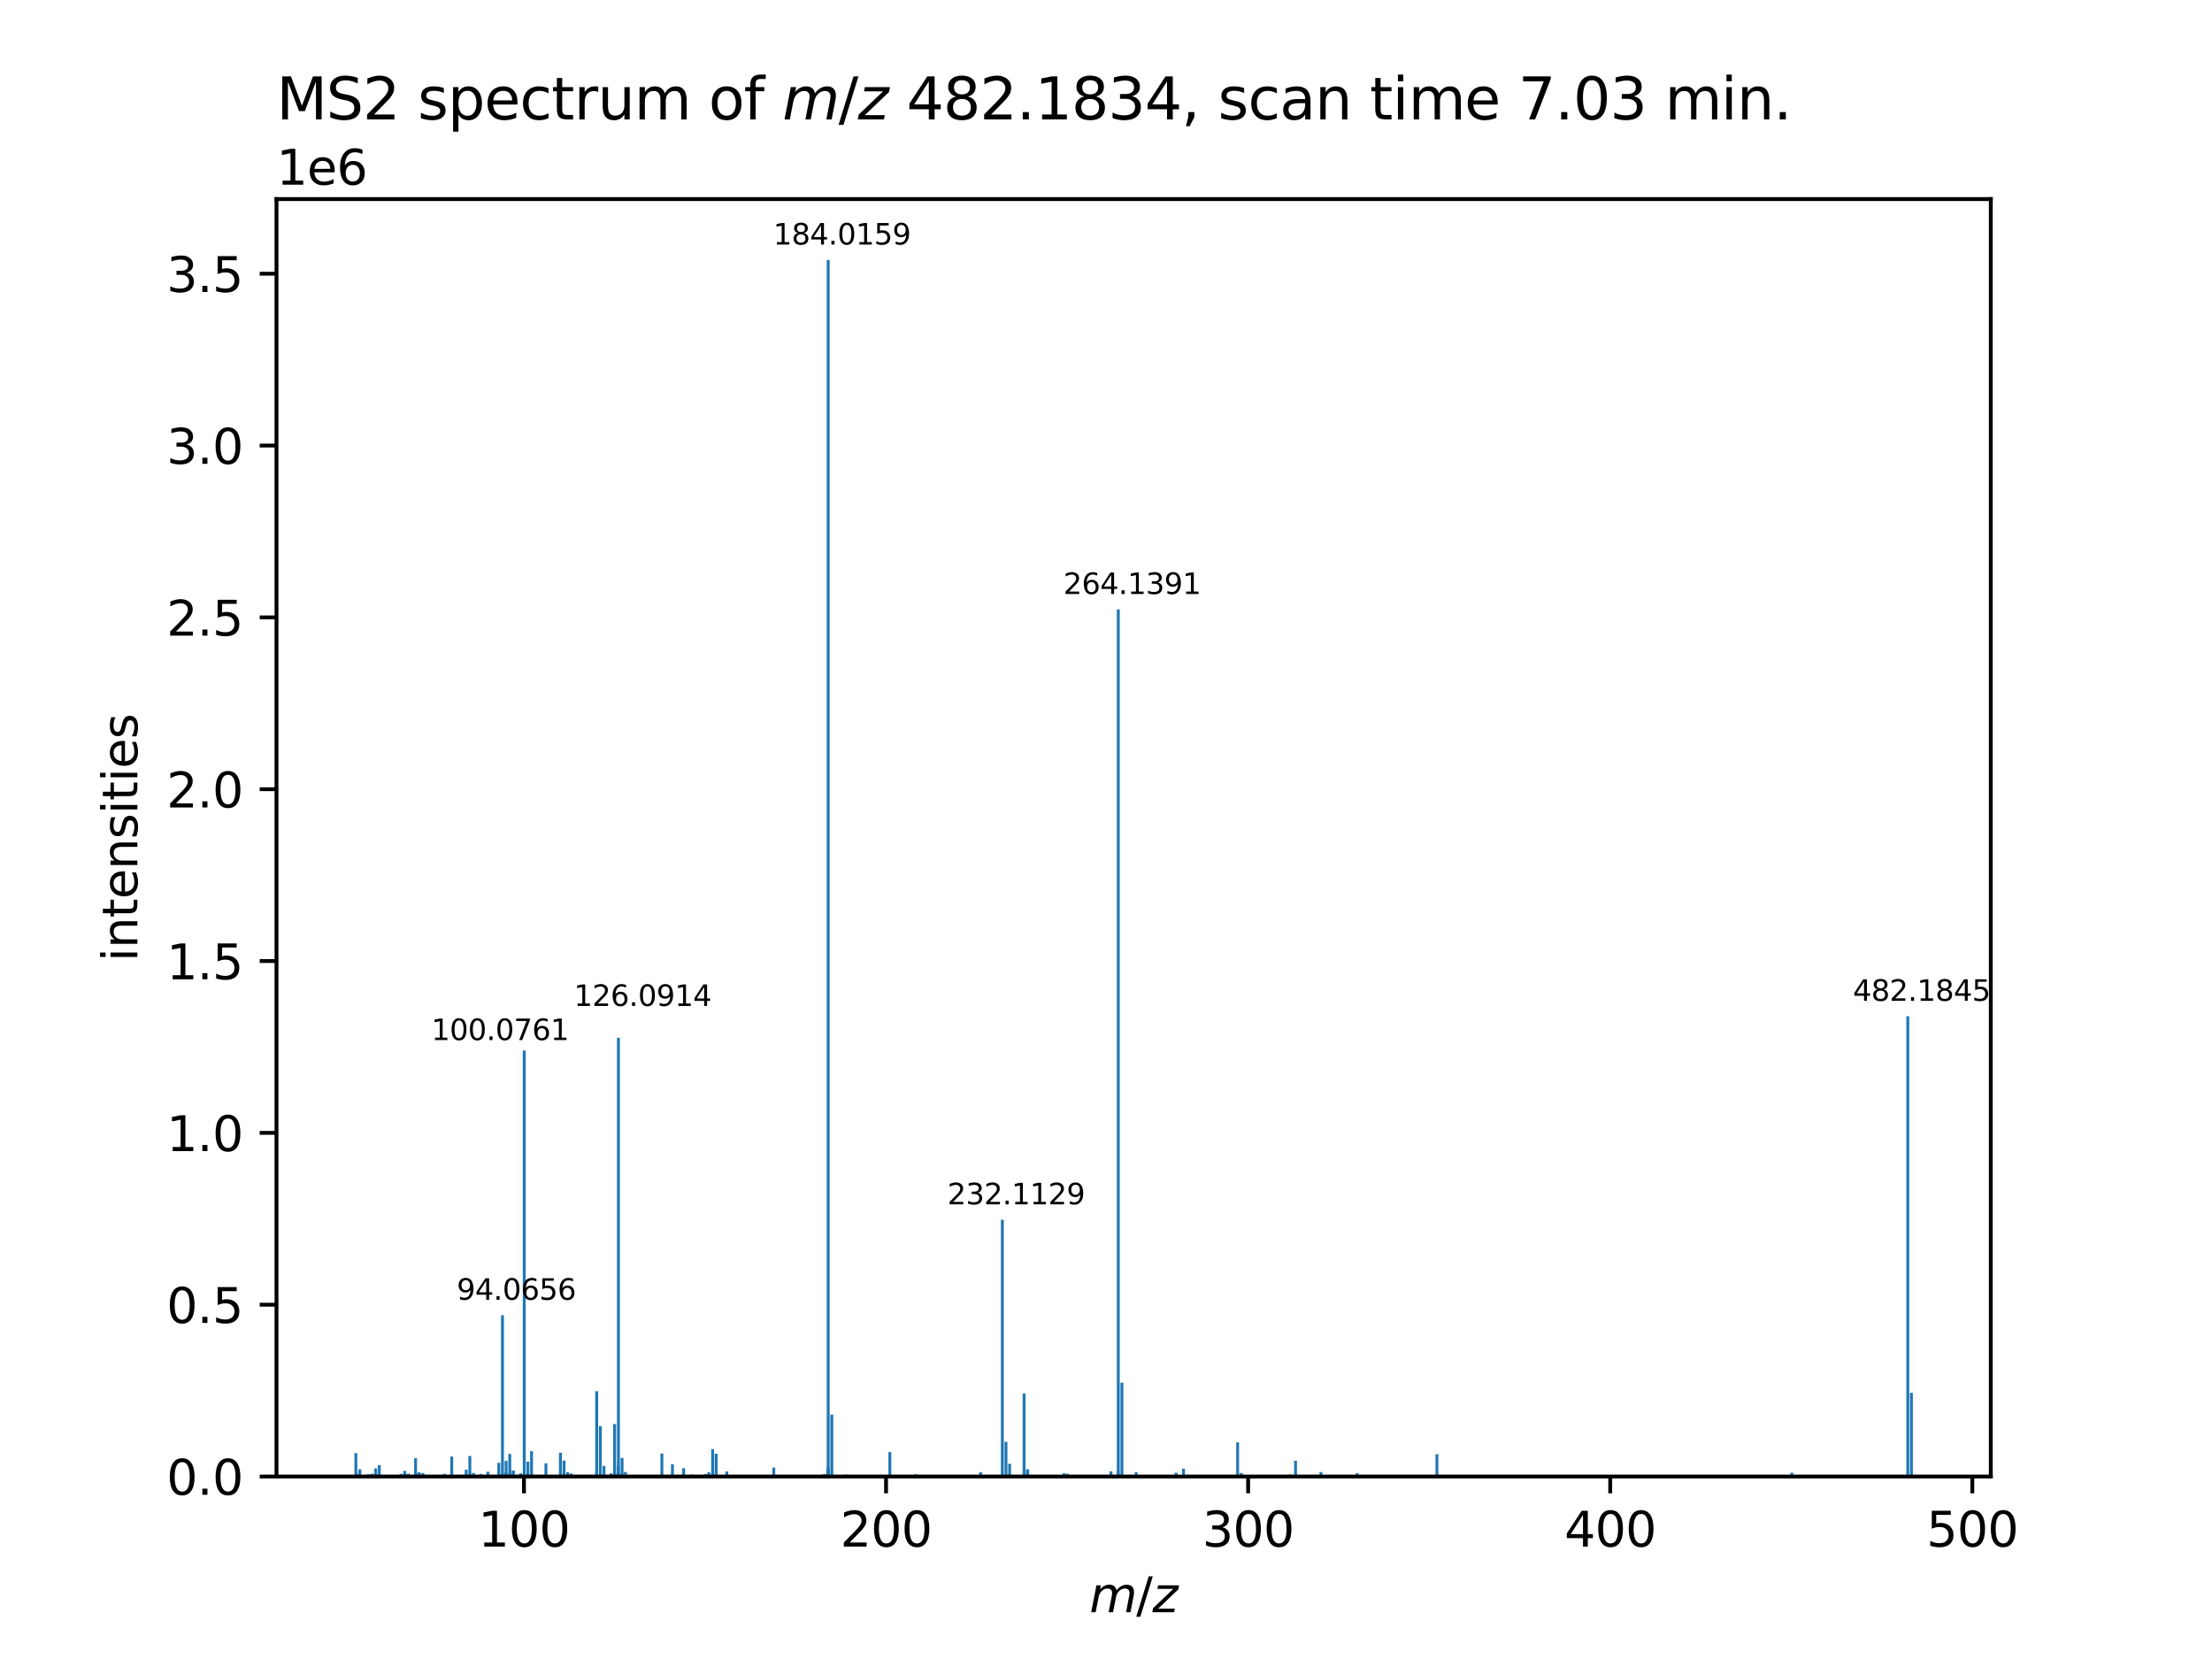 <?xml version="1.0" encoding="utf-8" standalone="no"?>
<!DOCTYPE svg PUBLIC "-//W3C//DTD SVG 1.1//EN"
  "http://www.w3.org/Graphics/SVG/1.1/DTD/svg11.dtd">
<svg xmlns:xlink="http://www.w3.org/1999/xlink" width="460.8pt" height="345.6pt" viewBox="0 0 460.8 345.6" xmlns="http://www.w3.org/2000/svg" version="1.1">
 <defs>
  <style type="text/css">*{stroke-linejoin: round; stroke-linecap: butt}</style>
 </defs>
 <g id="figure_1">
  <g id="patch_1">
   <path d="M 0 345.6 
L 460.8 345.6 
L 460.8 0 
L 0 0 
z
" style="fill: #ffffff"/>
  </g>
  <g id="axes_1">
   <g id="patch_2">
    <path d="M 57.6 307.584 
L 414.72 307.584 
L 414.72 41.472 
L 57.6 41.472 
z
" style="fill: #ffffff"/>
   </g>
   <g id="patch_3">
    <path d="M 73.833 307.584 
L 74.436 307.584 
L 74.436 302.71 
L 73.833 302.71 
z
" clip-path="url(#p0879e8f91b)" style="fill: #1f77b4"/>
   </g>
   <g id="patch_4">
    <path d="M 73.917 307.584 
L 74.52 307.584 
L 74.52 306.782 
L 73.917 306.782 
z
" clip-path="url(#p0879e8f91b)" style="fill: #1f77b4"/>
   </g>
   <g id="patch_5">
    <path d="M 74.656 307.584 
L 75.259 307.584 
L 75.259 307.279 
L 74.656 307.279 
z
" clip-path="url(#p0879e8f91b)" style="fill: #1f77b4"/>
   </g>
   <g id="patch_6">
    <path d="M 74.657 307.584 
L 75.261 307.584 
L 75.261 306.065 
L 74.657 306.065 
z
" clip-path="url(#p0879e8f91b)" style="fill: #1f77b4"/>
   </g>
   <g id="patch_7">
    <path d="M 76.459 307.584 
L 77.063 307.584 
L 77.063 307.114 
L 76.459 307.114 
z
" clip-path="url(#p0879e8f91b)" style="fill: #1f77b4"/>
   </g>
   <g id="patch_8">
    <path d="M 77.22 307.584 
L 77.823 307.584 
L 77.823 306.993 
L 77.22 306.993 
z
" clip-path="url(#p0879e8f91b)" style="fill: #1f77b4"/>
   </g>
   <g id="patch_9">
    <path d="M 77.962 307.584 
L 78.565 307.584 
L 78.565 305.894 
L 77.962 305.894 
z
" clip-path="url(#p0879e8f91b)" style="fill: #1f77b4"/>
   </g>
   <g id="patch_10">
    <path d="M 78.712 307.584 
L 79.316 307.584 
L 79.316 305.2 
L 78.712 305.2 
z
" clip-path="url(#p0879e8f91b)" style="fill: #1f77b4"/>
   </g>
   <g id="patch_11">
    <path d="M 83.23 307.584 
L 83.833 307.584 
L 83.833 307.034 
L 83.23 307.034 
z
" clip-path="url(#p0879e8f91b)" style="fill: #1f77b4"/>
   </g>
   <g id="patch_12">
    <path d="M 84 307.584 
L 84.603 307.584 
L 84.603 306.408 
L 84 306.408 
z
" clip-path="url(#p0879e8f91b)" style="fill: #1f77b4"/>
   </g>
   <g id="patch_13">
    <path d="M 84.75 307.584 
L 85.354 307.584 
L 85.354 306.997 
L 84.75 306.997 
z
" clip-path="url(#p0879e8f91b)" style="fill: #1f77b4"/>
   </g>
   <g id="patch_14">
    <path d="M 86.271 307.584 
L 86.874 307.584 
L 86.874 303.775 
L 86.271 303.775 
z
" clip-path="url(#p0879e8f91b)" style="fill: #1f77b4"/>
   </g>
   <g id="patch_15">
    <path d="M 86.456 307.584 
L 87.059 307.584 
L 87.059 307.033 
L 86.456 307.033 
z
" clip-path="url(#p0879e8f91b)" style="fill: #1f77b4"/>
   </g>
   <g id="patch_16">
    <path d="M 87.013 307.584 
L 87.617 307.584 
L 87.617 306.685 
L 87.013 306.685 
z
" clip-path="url(#p0879e8f91b)" style="fill: #1f77b4"/>
   </g>
   <g id="patch_17">
    <path d="M 87.791 307.584 
L 88.395 307.584 
L 88.395 306.855 
L 87.791 306.855 
z
" clip-path="url(#p0879e8f91b)" style="fill: #1f77b4"/>
   </g>
   <g id="patch_18">
    <path d="M 92.282 307.584 
L 92.885 307.584 
L 92.885 307.033 
L 92.282 307.033 
z
" clip-path="url(#p0879e8f91b)" style="fill: #1f77b4"/>
   </g>
   <g id="patch_19">
    <path d="M 93.802 307.584 
L 94.405 307.584 
L 94.405 303.43 
L 93.802 303.43 
z
" clip-path="url(#p0879e8f91b)" style="fill: #1f77b4"/>
   </g>
   <g id="patch_20">
    <path d="M 96.815 307.584 
L 97.419 307.584 
L 97.419 306.167 
L 96.815 306.167 
z
" clip-path="url(#p0879e8f91b)" style="fill: #1f77b4"/>
   </g>
   <g id="patch_21">
    <path d="M 97.575 307.584 
L 98.179 307.584 
L 98.179 303.299 
L 97.575 303.299 
z
" clip-path="url(#p0879e8f91b)" style="fill: #1f77b4"/>
   </g>
   <g id="patch_22">
    <path d="M 97.585 307.584 
L 98.188 307.584 
L 98.188 307.027 
L 97.585 307.027 
z
" clip-path="url(#p0879e8f91b)" style="fill: #1f77b4"/>
   </g>
   <g id="patch_23">
    <path d="M 98.336 307.584 
L 98.939 307.584 
L 98.939 306.83 
L 98.336 306.83 
z
" clip-path="url(#p0879e8f91b)" style="fill: #1f77b4"/>
   </g>
   <g id="patch_24">
    <path d="M 99.856 307.584 
L 100.459 307.584 
L 100.459 307.048 
L 99.856 307.048 
z
" clip-path="url(#p0879e8f91b)" style="fill: #1f77b4"/>
   </g>
   <g id="patch_25">
    <path d="M 101.333 307.584 
L 101.937 307.584 
L 101.937 306.59 
L 101.333 306.59 
z
" clip-path="url(#p0879e8f91b)" style="fill: #1f77b4"/>
   </g>
   <g id="patch_26">
    <path d="M 103.613 307.584 
L 104.217 307.584 
L 104.217 304.735 
L 103.613 304.735 
z
" clip-path="url(#p0879e8f91b)" style="fill: #1f77b4"/>
   </g>
   <g id="patch_27">
    <path d="M 103.623 307.584 
L 104.227 307.584 
L 104.227 307.234 
L 103.623 307.234 
z
" clip-path="url(#p0879e8f91b)" style="fill: #1f77b4"/>
   </g>
   <g id="patch_28">
    <path d="M 104.374 307.584 
L 104.977 307.584 
L 104.977 273.968 
L 104.374 273.968 
z
" clip-path="url(#p0879e8f91b)" style="fill: #1f77b4"/>
   </g>
   <g id="patch_29">
    <path d="M 104.558 307.584 
L 105.162 307.584 
L 105.162 307.263 
L 104.558 307.263 
z
" clip-path="url(#p0879e8f91b)" style="fill: #1f77b4"/>
   </g>
   <g id="patch_30">
    <path d="M 105.101 307.584 
L 105.705 307.584 
L 105.705 307.008 
L 105.101 307.008 
z
" clip-path="url(#p0879e8f91b)" style="fill: #1f77b4"/>
   </g>
   <g id="patch_31">
    <path d="M 105.116 307.584 
L 105.719 307.584 
L 105.719 307.063 
L 105.116 307.063 
z
" clip-path="url(#p0879e8f91b)" style="fill: #1f77b4"/>
   </g>
   <g id="patch_32">
    <path d="M 105.13 307.584 
L 105.734 307.584 
L 105.734 306.706 
L 105.13 306.706 
z
" clip-path="url(#p0879e8f91b)" style="fill: #1f77b4"/>
   </g>
   <g id="patch_33">
    <path d="M 105.134 307.584 
L 105.737 307.584 
L 105.737 304.327 
L 105.134 304.327 
z
" clip-path="url(#p0879e8f91b)" style="fill: #1f77b4"/>
   </g>
   <g id="patch_34">
    <path d="M 105.867 307.584 
L 106.47 307.584 
L 106.47 307.235 
L 105.867 307.235 
z
" clip-path="url(#p0879e8f91b)" style="fill: #1f77b4"/>
   </g>
   <g id="patch_35">
    <path d="M 105.894 307.584 
L 106.497 307.584 
L 106.497 302.878 
L 105.894 302.878 
z
" clip-path="url(#p0879e8f91b)" style="fill: #1f77b4"/>
   </g>
   <g id="patch_36">
    <path d="M 106.621 307.584 
L 107.225 307.584 
L 107.225 306.331 
L 106.621 306.331 
z
" clip-path="url(#p0879e8f91b)" style="fill: #1f77b4"/>
   </g>
   <g id="patch_37">
    <path d="M 106.636 307.584 
L 107.24 307.584 
L 107.24 306.52 
L 106.636 306.52 
z
" clip-path="url(#p0879e8f91b)" style="fill: #1f77b4"/>
   </g>
   <g id="patch_38">
    <path d="M 108.157 307.584 
L 108.76 307.584 
L 108.76 306.932 
L 108.157 306.932 
z
" clip-path="url(#p0879e8f91b)" style="fill: #1f77b4"/>
   </g>
   <g id="patch_39">
    <path d="M 108.907 307.584 
L 109.511 307.584 
L 109.511 218.836 
L 108.907 218.836 
z
" clip-path="url(#p0879e8f91b)" style="fill: #1f77b4"/>
   </g>
   <g id="patch_40">
    <path d="M 109.664 307.584 
L 110.268 307.584 
L 110.268 304.482 
L 109.664 304.482 
z
" clip-path="url(#p0879e8f91b)" style="fill: #1f77b4"/>
   </g>
   <g id="patch_41">
    <path d="M 110.428 307.584 
L 111.031 307.584 
L 111.031 302.297 
L 110.428 302.297 
z
" clip-path="url(#p0879e8f91b)" style="fill: #1f77b4"/>
   </g>
   <g id="patch_42">
    <path d="M 113.425 307.584 
L 114.028 307.584 
L 114.028 304.833 
L 113.425 304.833 
z
" clip-path="url(#p0879e8f91b)" style="fill: #1f77b4"/>
   </g>
   <g id="patch_43">
    <path d="M 116.438 307.584 
L 117.042 307.584 
L 117.042 302.639 
L 116.438 302.639 
z
" clip-path="url(#p0879e8f91b)" style="fill: #1f77b4"/>
   </g>
   <g id="patch_44">
    <path d="M 117.199 307.584 
L 117.802 307.584 
L 117.802 304.259 
L 117.199 304.259 
z
" clip-path="url(#p0879e8f91b)" style="fill: #1f77b4"/>
   </g>
   <g id="patch_45">
    <path d="M 117.959 307.584 
L 118.562 307.584 
L 118.562 306.681 
L 117.959 306.681 
z
" clip-path="url(#p0879e8f91b)" style="fill: #1f77b4"/>
   </g>
   <g id="patch_46">
    <path d="M 118.658 307.584 
L 119.262 307.584 
L 119.262 306.936 
L 118.658 306.936 
z
" clip-path="url(#p0879e8f91b)" style="fill: #1f77b4"/>
   </g>
   <g id="patch_47">
    <path d="M 122.428 307.584 
L 123.032 307.584 
L 123.032 307.224 
L 122.428 307.224 
z
" clip-path="url(#p0879e8f91b)" style="fill: #1f77b4"/>
   </g>
   <g id="patch_48">
    <path d="M 123.99 307.584 
L 124.593 307.584 
L 124.593 306.84 
L 123.99 306.84 
z
" clip-path="url(#p0879e8f91b)" style="fill: #1f77b4"/>
   </g>
   <g id="patch_49">
    <path d="M 123.997 307.584 
L 124.6 307.584 
L 124.6 289.809 
L 123.997 289.809 
z
" clip-path="url(#p0879e8f91b)" style="fill: #1f77b4"/>
   </g>
   <g id="patch_50">
    <path d="M 124.757 307.584 
L 125.36 307.584 
L 125.36 297.091 
L 124.757 297.091 
z
" clip-path="url(#p0879e8f91b)" style="fill: #1f77b4"/>
   </g>
   <g id="patch_51">
    <path d="M 125.517 307.584 
L 126.121 307.584 
L 126.121 305.365 
L 125.517 305.365 
z
" clip-path="url(#p0879e8f91b)" style="fill: #1f77b4"/>
   </g>
   <g id="patch_52">
    <path d="M 127.01 307.584 
L 127.613 307.584 
L 127.613 306.932 
L 127.01 306.932 
z
" clip-path="url(#p0879e8f91b)" style="fill: #1f77b4"/>
   </g>
   <g id="patch_53">
    <path d="M 127.737 307.584 
L 128.341 307.584 
L 128.341 296.655 
L 127.737 296.655 
z
" clip-path="url(#p0879e8f91b)" style="fill: #1f77b4"/>
   </g>
   <g id="patch_54">
    <path d="M 127.77 307.584 
L 128.374 307.584 
L 128.374 306.984 
L 127.77 306.984 
z
" clip-path="url(#p0879e8f91b)" style="fill: #1f77b4"/>
   </g>
   <g id="patch_55">
    <path d="M 128.469 307.584 
L 129.073 307.584 
L 129.073 305.342 
L 128.469 305.342 
z
" clip-path="url(#p0879e8f91b)" style="fill: #1f77b4"/>
   </g>
   <g id="patch_56">
    <path d="M 128.494 307.584 
L 129.097 307.584 
L 129.097 306.74 
L 128.494 306.74 
z
" clip-path="url(#p0879e8f91b)" style="fill: #1f77b4"/>
   </g>
   <g id="patch_57">
    <path d="M 128.53 307.584 
L 129.134 307.584 
L 129.134 216.181 
L 128.53 216.181 
z
" clip-path="url(#p0879e8f91b)" style="fill: #1f77b4"/>
   </g>
   <g id="patch_58">
    <path d="M 129.287 307.584 
L 129.891 307.584 
L 129.891 303.706 
L 129.287 303.706 
z
" clip-path="url(#p0879e8f91b)" style="fill: #1f77b4"/>
   </g>
   <g id="patch_59">
    <path d="M 129.989 307.584 
L 130.593 307.584 
L 130.593 306.642 
L 129.989 306.642 
z
" clip-path="url(#p0879e8f91b)" style="fill: #1f77b4"/>
   </g>
   <g id="patch_60">
    <path d="M 137.582 307.584 
L 138.185 307.584 
L 138.185 302.792 
L 137.582 302.792 
z
" clip-path="url(#p0879e8f91b)" style="fill: #1f77b4"/>
   </g>
   <g id="patch_61">
    <path d="M 139.774 307.584 
L 140.377 307.584 
L 140.377 305.033 
L 139.774 305.033 
z
" clip-path="url(#p0879e8f91b)" style="fill: #1f77b4"/>
   </g>
   <g id="patch_62">
    <path d="M 142.054 307.584 
L 142.658 307.584 
L 142.658 307.066 
L 142.054 307.066 
z
" clip-path="url(#p0879e8f91b)" style="fill: #1f77b4"/>
   </g>
   <g id="patch_63">
    <path d="M 142.115 307.584 
L 142.719 307.584 
L 142.719 305.852 
L 142.115 305.852 
z
" clip-path="url(#p0879e8f91b)" style="fill: #1f77b4"/>
   </g>
   <g id="patch_64">
    <path d="M 143.892 307.584 
L 144.496 307.584 
L 144.496 307.195 
L 143.892 307.195 
z
" clip-path="url(#p0879e8f91b)" style="fill: #1f77b4"/>
   </g>
   <g id="patch_65">
    <path d="M 146.633 307.584 
L 147.237 307.584 
L 147.237 307.061 
L 146.633 307.061 
z
" clip-path="url(#p0879e8f91b)" style="fill: #1f77b4"/>
   </g>
   <g id="patch_66">
    <path d="M 147.36 307.584 
L 147.964 307.584 
L 147.964 306.685 
L 147.36 306.685 
z
" clip-path="url(#p0879e8f91b)" style="fill: #1f77b4"/>
   </g>
   <g id="patch_67">
    <path d="M 148.153 307.584 
L 148.757 307.584 
L 148.757 301.885 
L 148.153 301.885 
z
" clip-path="url(#p0879e8f91b)" style="fill: #1f77b4"/>
   </g>
   <g id="patch_68">
    <path d="M 148.881 307.584 
L 149.484 307.584 
L 149.484 302.832 
L 148.881 302.832 
z
" clip-path="url(#p0879e8f91b)" style="fill: #1f77b4"/>
   </g>
   <g id="patch_69">
    <path d="M 151.106 307.584 
L 151.709 307.584 
L 151.709 306.531 
L 151.106 306.531 
z
" clip-path="url(#p0879e8f91b)" style="fill: #1f77b4"/>
   </g>
   <g id="patch_70">
    <path d="M 160.89 307.584 
L 161.493 307.584 
L 161.493 305.726 
L 160.89 305.726 
z
" clip-path="url(#p0879e8f91b)" style="fill: #1f77b4"/>
   </g>
   <g id="patch_71">
    <path d="M 171.227 307.584 
L 171.831 307.584 
L 171.831 307.194 
L 171.227 307.194 
z
" clip-path="url(#p0879e8f91b)" style="fill: #1f77b4"/>
   </g>
   <g id="patch_72">
    <path d="M 171.48 307.584 
L 172.083 307.584 
L 172.083 307.074 
L 171.48 307.074 
z
" clip-path="url(#p0879e8f91b)" style="fill: #1f77b4"/>
   </g>
   <g id="patch_73">
    <path d="M 172.189 307.584 
L 172.793 307.584 
L 172.793 307.024 
L 172.189 307.024 
z
" clip-path="url(#p0879e8f91b)" style="fill: #1f77b4"/>
   </g>
   <g id="patch_74">
    <path d="M 172.197 307.584 
L 172.8 307.584 
L 172.8 305.676 
L 172.197 305.676 
z
" clip-path="url(#p0879e8f91b)" style="fill: #1f77b4"/>
   </g>
   <g id="patch_75">
    <path d="M 172.222 307.584 
L 172.826 307.584 
L 172.826 54.144 
L 172.222 54.144 
z
" clip-path="url(#p0879e8f91b)" style="fill: #1f77b4"/>
   </g>
   <g id="patch_76">
    <path d="M 172.243 307.584 
L 172.846 307.584 
L 172.846 306.381 
L 172.243 306.381 
z
" clip-path="url(#p0879e8f91b)" style="fill: #1f77b4"/>
   </g>
   <g id="patch_77">
    <path d="M 172.248 307.584 
L 172.851 307.584 
L 172.851 305.996 
L 172.248 305.996 
z
" clip-path="url(#p0879e8f91b)" style="fill: #1f77b4"/>
   </g>
   <g id="patch_78">
    <path d="M 172.979 307.584 
L 173.582 307.584 
L 173.582 294.706 
L 172.979 294.706 
z
" clip-path="url(#p0879e8f91b)" style="fill: #1f77b4"/>
   </g>
   <g id="patch_79">
    <path d="M 176.01 307.584 
L 176.613 307.584 
L 176.613 307.185 
L 176.01 307.185 
z
" clip-path="url(#p0879e8f91b)" style="fill: #1f77b4"/>
   </g>
   <g id="patch_80">
    <path d="M 185.065 307.584 
L 185.668 307.584 
L 185.668 302.493 
L 185.065 302.493 
z
" clip-path="url(#p0879e8f91b)" style="fill: #1f77b4"/>
   </g>
   <g id="patch_81">
    <path d="M 190.399 307.584 
L 191.002 307.584 
L 191.002 307.109 
L 190.399 307.109 
z
" clip-path="url(#p0879e8f91b)" style="fill: #1f77b4"/>
   </g>
   <g id="patch_82">
    <path d="M 203.983 307.584 
L 204.586 307.584 
L 204.586 306.672 
L 203.983 306.672 
z
" clip-path="url(#p0879e8f91b)" style="fill: #1f77b4"/>
   </g>
   <g id="patch_83">
    <path d="M 208.501 307.584 
L 209.105 307.584 
L 209.105 254.087 
L 208.501 254.087 
z
" clip-path="url(#p0879e8f91b)" style="fill: #1f77b4"/>
   </g>
   <g id="patch_84">
    <path d="M 209.259 307.584 
L 209.863 307.584 
L 209.863 300.353 
L 209.259 300.353 
z
" clip-path="url(#p0879e8f91b)" style="fill: #1f77b4"/>
   </g>
   <g id="patch_85">
    <path d="M 210.022 307.584 
L 210.625 307.584 
L 210.625 304.941 
L 210.022 304.941 
z
" clip-path="url(#p0879e8f91b)" style="fill: #1f77b4"/>
   </g>
   <g id="patch_86">
    <path d="M 213.035 307.584 
L 213.638 307.584 
L 213.638 290.298 
L 213.035 290.298 
z
" clip-path="url(#p0879e8f91b)" style="fill: #1f77b4"/>
   </g>
   <g id="patch_87">
    <path d="M 213.74 307.584 
L 214.344 307.584 
L 214.344 306.067 
L 213.74 306.067 
z
" clip-path="url(#p0879e8f91b)" style="fill: #1f77b4"/>
   </g>
   <g id="patch_88">
    <path d="M 213.792 307.584 
L 214.395 307.584 
L 214.395 306.172 
L 213.792 306.172 
z
" clip-path="url(#p0879e8f91b)" style="fill: #1f77b4"/>
   </g>
   <g id="patch_89">
    <path d="M 221.344 307.584 
L 221.947 307.584 
L 221.947 306.911 
L 221.344 306.911 
z
" clip-path="url(#p0879e8f91b)" style="fill: #1f77b4"/>
   </g>
   <g id="patch_90">
    <path d="M 222.086 307.584 
L 222.69 307.584 
L 222.69 307.003 
L 222.086 307.003 
z
" clip-path="url(#p0879e8f91b)" style="fill: #1f77b4"/>
   </g>
   <g id="patch_91">
    <path d="M 231.138 307.584 
L 231.741 307.584 
L 231.741 306.497 
L 231.138 306.497 
z
" clip-path="url(#p0879e8f91b)" style="fill: #1f77b4"/>
   </g>
   <g id="patch_92">
    <path d="M 232.615 307.584 
L 233.218 307.584 
L 233.218 306.466 
L 232.615 306.466 
z
" clip-path="url(#p0879e8f91b)" style="fill: #1f77b4"/>
   </g>
   <g id="patch_93">
    <path d="M 232.658 307.584 
L 233.262 307.584 
L 233.262 126.948 
L 232.658 126.948 
z
" clip-path="url(#p0879e8f91b)" style="fill: #1f77b4"/>
   </g>
   <g id="patch_94">
    <path d="M 233.415 307.584 
L 234.018 307.584 
L 234.018 288.025 
L 233.415 288.025 
z
" clip-path="url(#p0879e8f91b)" style="fill: #1f77b4"/>
   </g>
   <g id="patch_95">
    <path d="M 236.377 307.584 
L 236.98 307.584 
L 236.98 306.687 
L 236.377 306.687 
z
" clip-path="url(#p0879e8f91b)" style="fill: #1f77b4"/>
   </g>
   <g id="patch_96">
    <path d="M 244.686 307.584 
L 245.29 307.584 
L 245.29 306.787 
L 244.686 306.787 
z
" clip-path="url(#p0879e8f91b)" style="fill: #1f77b4"/>
   </g>
   <g id="patch_97">
    <path d="M 246.243 307.584 
L 246.847 307.584 
L 246.847 305.965 
L 246.243 305.965 
z
" clip-path="url(#p0879e8f91b)" style="fill: #1f77b4"/>
   </g>
   <g id="patch_98">
    <path d="M 257.52 307.584 
L 258.123 307.584 
L 258.123 300.461 
L 257.52 300.461 
z
" clip-path="url(#p0879e8f91b)" style="fill: #1f77b4"/>
   </g>
   <g id="patch_99">
    <path d="M 258.275 307.584 
L 258.878 307.584 
L 258.878 306.862 
L 258.275 306.862 
z
" clip-path="url(#p0879e8f91b)" style="fill: #1f77b4"/>
   </g>
   <g id="patch_100">
    <path d="M 268.396 307.584 
L 268.999 307.584 
L 268.999 307.15 
L 268.396 307.15 
z
" clip-path="url(#p0879e8f91b)" style="fill: #1f77b4"/>
   </g>
   <g id="patch_101">
    <path d="M 269.584 307.584 
L 270.187 307.584 
L 270.187 304.295 
L 269.584 304.295 
z
" clip-path="url(#p0879e8f91b)" style="fill: #1f77b4"/>
   </g>
   <g id="patch_102">
    <path d="M 274.881 307.584 
L 275.484 307.584 
L 275.484 306.65 
L 274.881 306.65 
z
" clip-path="url(#p0879e8f91b)" style="fill: #1f77b4"/>
   </g>
   <g id="patch_103">
    <path d="M 282.428 307.584 
L 283.031 307.584 
L 283.031 306.87 
L 282.428 306.87 
z
" clip-path="url(#p0879e8f91b)" style="fill: #1f77b4"/>
   </g>
   <g id="patch_104">
    <path d="M 299.037 307.584 
L 299.641 307.584 
L 299.641 302.936 
L 299.037 302.936 
z
" clip-path="url(#p0879e8f91b)" style="fill: #1f77b4"/>
   </g>
   <g id="patch_105">
    <path d="M 372.97 307.584 
L 373.574 307.584 
L 373.574 306.788 
L 372.97 306.788 
z
" clip-path="url(#p0879e8f91b)" style="fill: #1f77b4"/>
   </g>
   <g id="patch_106">
    <path d="M 397.127 307.584 
L 397.731 307.584 
L 397.731 211.693 
L 397.127 211.693 
z
" clip-path="url(#p0879e8f91b)" style="fill: #1f77b4"/>
   </g>
   <g id="patch_107">
    <path d="M 397.884 307.584 
L 398.487 307.584 
L 398.487 290.147 
L 397.884 290.147 
z
" clip-path="url(#p0879e8f91b)" style="fill: #1f77b4"/>
   </g>
   <g id="matplotlib.axis_1">
    <g id="xtick_1">
     <g id="line2d_1">
      <defs>
       <path id="m7e96200b81" d="M 0 0 
L 0 3.5 
" style="stroke: #000000; stroke-width: 0.8"/>
      </defs>
      <g>
       <use xlink:href="#m7e96200b81" x="109.152" y="307.584" style="stroke: #000000; stroke-width: 0.8"/>
      </g>
     </g>
     <g id="text_1">
      <!-- 100 -->
      <g transform="translate(99.608 322.182) scale(0.1 -0.1)">
       <defs>
        <path id="DejaVuSans-31" d="M 794 531 
L 1825 531 
L 1825 4091 
L 703 3866 
L 703 4441 
L 1819 4666 
L 2450 4666 
L 2450 531 
L 3481 531 
L 3481 0 
L 794 0 
L 794 531 
z
" transform="scale(0.016)"/>
        <path id="DejaVuSans-30" d="M 2034 4250 
Q 1547 4250 1301 3770 
Q 1056 3291 1056 2328 
Q 1056 1369 1301 889 
Q 1547 409 2034 409 
Q 2525 409 2770 889 
Q 3016 1369 3016 2328 
Q 3016 3291 2770 3770 
Q 2525 4250 2034 4250 
z
M 2034 4750 
Q 2819 4750 3233 4129 
Q 3647 3509 3647 2328 
Q 3647 1150 3233 529 
Q 2819 -91 2034 -91 
Q 1250 -91 836 529 
Q 422 1150 422 2328 
Q 422 3509 836 4129 
Q 1250 4750 2034 4750 
z
" transform="scale(0.016)"/>
       </defs>
       <use xlink:href="#DejaVuSans-31"/>
       <use xlink:href="#DejaVuSans-30" x="63.623"/>
       <use xlink:href="#DejaVuSans-30" x="127.246"/>
      </g>
     </g>
    </g>
    <g id="xtick_2">
     <g id="line2d_2">
      <g>
       <use xlink:href="#m7e96200b81" x="184.58" y="307.584" style="stroke: #000000; stroke-width: 0.8"/>
      </g>
     </g>
     <g id="text_2">
      <!-- 200 -->
      <g transform="translate(175.037 322.182) scale(0.1 -0.1)">
       <defs>
        <path id="DejaVuSans-32" d="M 1228 531 
L 3431 531 
L 3431 0 
L 469 0 
L 469 531 
Q 828 903 1448 1529 
Q 2069 2156 2228 2338 
Q 2531 2678 2651 2914 
Q 2772 3150 2772 3378 
Q 2772 3750 2511 3984 
Q 2250 4219 1831 4219 
Q 1534 4219 1204 4116 
Q 875 4013 500 3803 
L 500 4441 
Q 881 4594 1212 4672 
Q 1544 4750 1819 4750 
Q 2544 4750 2975 4387 
Q 3406 4025 3406 3419 
Q 3406 3131 3298 2873 
Q 3191 2616 2906 2266 
Q 2828 2175 2409 1742 
Q 1991 1309 1228 531 
z
" transform="scale(0.016)"/>
       </defs>
       <use xlink:href="#DejaVuSans-32"/>
       <use xlink:href="#DejaVuSans-30" x="63.623"/>
       <use xlink:href="#DejaVuSans-30" x="127.246"/>
      </g>
     </g>
    </g>
    <g id="xtick_3">
     <g id="line2d_3">
      <g>
       <use xlink:href="#m7e96200b81" x="260.009" y="307.584" style="stroke: #000000; stroke-width: 0.8"/>
      </g>
     </g>
     <g id="text_3">
      <!-- 300 -->
      <g transform="translate(250.466 322.182) scale(0.1 -0.1)">
       <defs>
        <path id="DejaVuSans-33" d="M 2597 2516 
Q 3050 2419 3304 2112 
Q 3559 1806 3559 1356 
Q 3559 666 3084 287 
Q 2609 -91 1734 -91 
Q 1441 -91 1130 -33 
Q 819 25 488 141 
L 488 750 
Q 750 597 1062 519 
Q 1375 441 1716 441 
Q 2309 441 2620 675 
Q 2931 909 2931 1356 
Q 2931 1769 2642 2001 
Q 2353 2234 1838 2234 
L 1294 2234 
L 1294 2753 
L 1863 2753 
Q 2328 2753 2575 2939 
Q 2822 3125 2822 3475 
Q 2822 3834 2567 4026 
Q 2313 4219 1838 4219 
Q 1578 4219 1281 4162 
Q 984 4106 628 3988 
L 628 4550 
Q 988 4650 1302 4700 
Q 1616 4750 1894 4750 
Q 2613 4750 3031 4423 
Q 3450 4097 3450 3541 
Q 3450 3153 3228 2886 
Q 3006 2619 2597 2516 
z
" transform="scale(0.016)"/>
       </defs>
       <use xlink:href="#DejaVuSans-33"/>
       <use xlink:href="#DejaVuSans-30" x="63.623"/>
       <use xlink:href="#DejaVuSans-30" x="127.246"/>
      </g>
     </g>
    </g>
    <g id="xtick_4">
     <g id="line2d_4">
      <g>
       <use xlink:href="#m7e96200b81" x="335.438" y="307.584" style="stroke: #000000; stroke-width: 0.8"/>
      </g>
     </g>
     <g id="text_4">
      <!-- 400 -->
      <g transform="translate(325.894 322.182) scale(0.1 -0.1)">
       <defs>
        <path id="DejaVuSans-34" d="M 2419 4116 
L 825 1625 
L 2419 1625 
L 2419 4116 
z
M 2253 4666 
L 3047 4666 
L 3047 1625 
L 3713 1625 
L 3713 1100 
L 3047 1100 
L 3047 0 
L 2419 0 
L 2419 1100 
L 313 1100 
L 313 1709 
L 2253 4666 
z
" transform="scale(0.016)"/>
       </defs>
       <use xlink:href="#DejaVuSans-34"/>
       <use xlink:href="#DejaVuSans-30" x="63.623"/>
       <use xlink:href="#DejaVuSans-30" x="127.246"/>
      </g>
     </g>
    </g>
    <g id="xtick_5">
     <g id="line2d_5">
      <g>
       <use xlink:href="#m7e96200b81" x="410.867" y="307.584" style="stroke: #000000; stroke-width: 0.8"/>
      </g>
     </g>
     <g id="text_5">
      <!-- 500 -->
      <g transform="translate(401.323 322.182) scale(0.1 -0.1)">
       <defs>
        <path id="DejaVuSans-35" d="M 691 4666 
L 3169 4666 
L 3169 4134 
L 1269 4134 
L 1269 2991 
Q 1406 3038 1543 3061 
Q 1681 3084 1819 3084 
Q 2600 3084 3056 2656 
Q 3513 2228 3513 1497 
Q 3513 744 3044 326 
Q 2575 -91 1722 -91 
Q 1428 -91 1123 -41 
Q 819 9 494 109 
L 494 744 
Q 775 591 1075 516 
Q 1375 441 1709 441 
Q 2250 441 2565 725 
Q 2881 1009 2881 1497 
Q 2881 1984 2565 2268 
Q 2250 2553 1709 2553 
Q 1456 2553 1204 2497 
Q 953 2441 691 2322 
L 691 4666 
z
" transform="scale(0.016)"/>
       </defs>
       <use xlink:href="#DejaVuSans-35"/>
       <use xlink:href="#DejaVuSans-30" x="63.623"/>
       <use xlink:href="#DejaVuSans-30" x="127.246"/>
      </g>
     </g>
    </g>
    <g id="text_6">
     <!-- ${m/z}$ -->
     <g transform="translate(226.96 335.861) scale(0.1 -0.1)">
      <defs>
       <path id="DejaVuSans-Oblique-6d" d="M 5747 2113 
L 5338 0 
L 4763 0 
L 5166 2094 
Q 5191 2228 5203 2325 
Q 5216 2422 5216 2491 
Q 5216 2772 5059 2928 
Q 4903 3084 4622 3084 
Q 4203 3084 3875 2770 
Q 3547 2456 3450 1953 
L 3066 0 
L 2491 0 
L 2900 2094 
Q 2925 2209 2937 2307 
Q 2950 2406 2950 2484 
Q 2950 2769 2794 2926 
Q 2638 3084 2363 3084 
Q 1938 3084 1609 2770 
Q 1281 2456 1184 1953 
L 800 0 
L 225 0 
L 909 3500 
L 1484 3500 
L 1375 2956 
Q 1609 3263 1923 3423 
Q 2238 3584 2597 3584 
Q 2978 3584 3223 3384 
Q 3469 3184 3519 2828 
Q 3781 3197 4126 3390 
Q 4472 3584 4856 3584 
Q 5306 3584 5551 3325 
Q 5797 3066 5797 2591 
Q 5797 2488 5784 2364 
Q 5772 2241 5747 2113 
z
" transform="scale(0.016)"/>
       <path id="DejaVuSans-2f" d="M 1625 4666 
L 2156 4666 
L 531 -594 
L 0 -594 
L 1625 4666 
z
" transform="scale(0.016)"/>
       <path id="DejaVuSans-Oblique-7a" d="M 744 3500 
L 3475 3500 
L 3372 2975 
L 738 459 
L 2913 459 
L 2822 0 
L -19 0 
L 84 525 
L 2719 3041 
L 653 3041 
L 744 3500 
z
" transform="scale(0.016)"/>
      </defs>
      <use xlink:href="#DejaVuSans-Oblique-6d" transform="translate(0 0.094)"/>
      <use xlink:href="#DejaVuSans-2f" transform="translate(97.412 0.094)"/>
      <use xlink:href="#DejaVuSans-Oblique-7a" transform="translate(131.104 0.094)"/>
     </g>
    </g>
   </g>
   <g id="matplotlib.axis_2">
    <g id="ytick_1">
     <g id="line2d_6">
      <defs>
       <path id="m814495be10" d="M 0 0 
L -3.5 0 
" style="stroke: #000000; stroke-width: 0.8"/>
      </defs>
      <g>
       <use xlink:href="#m814495be10" x="57.6" y="307.584" style="stroke: #000000; stroke-width: 0.8"/>
      </g>
     </g>
     <g id="text_7">
      <!-- 0.0 -->
      <g transform="translate(34.697 311.383) scale(0.1 -0.1)">
       <defs>
        <path id="DejaVuSans-2e" d="M 684 794 
L 1344 794 
L 1344 0 
L 684 0 
L 684 794 
z
" transform="scale(0.016)"/>
       </defs>
       <use xlink:href="#DejaVuSans-30"/>
       <use xlink:href="#DejaVuSans-2e" x="63.623"/>
       <use xlink:href="#DejaVuSans-30" x="95.41"/>
      </g>
     </g>
    </g>
    <g id="ytick_2">
     <g id="line2d_7">
      <g>
       <use xlink:href="#m814495be10" x="57.6" y="271.79" style="stroke: #000000; stroke-width: 0.8"/>
      </g>
     </g>
     <g id="text_8">
      <!-- 0.5 -->
      <g transform="translate(34.697 275.589) scale(0.1 -0.1)">
       <use xlink:href="#DejaVuSans-30"/>
       <use xlink:href="#DejaVuSans-2e" x="63.623"/>
       <use xlink:href="#DejaVuSans-35" x="95.41"/>
      </g>
     </g>
    </g>
    <g id="ytick_3">
     <g id="line2d_8">
      <g>
       <use xlink:href="#m814495be10" x="57.6" y="235.996" style="stroke: #000000; stroke-width: 0.8"/>
      </g>
     </g>
     <g id="text_9">
      <!-- 1.0 -->
      <g transform="translate(34.697 239.795) scale(0.1 -0.1)">
       <use xlink:href="#DejaVuSans-31"/>
       <use xlink:href="#DejaVuSans-2e" x="63.623"/>
       <use xlink:href="#DejaVuSans-30" x="95.41"/>
      </g>
     </g>
    </g>
    <g id="ytick_4">
     <g id="line2d_9">
      <g>
       <use xlink:href="#m814495be10" x="57.6" y="200.201" style="stroke: #000000; stroke-width: 0.8"/>
      </g>
     </g>
     <g id="text_10">
      <!-- 1.5 -->
      <g transform="translate(34.697 204.001) scale(0.1 -0.1)">
       <use xlink:href="#DejaVuSans-31"/>
       <use xlink:href="#DejaVuSans-2e" x="63.623"/>
       <use xlink:href="#DejaVuSans-35" x="95.41"/>
      </g>
     </g>
    </g>
    <g id="ytick_5">
     <g id="line2d_10">
      <g>
       <use xlink:href="#m814495be10" x="57.6" y="164.407" style="stroke: #000000; stroke-width: 0.8"/>
      </g>
     </g>
     <g id="text_11">
      <!-- 2.0 -->
      <g transform="translate(34.697 168.206) scale(0.1 -0.1)">
       <use xlink:href="#DejaVuSans-32"/>
       <use xlink:href="#DejaVuSans-2e" x="63.623"/>
       <use xlink:href="#DejaVuSans-30" x="95.41"/>
      </g>
     </g>
    </g>
    <g id="ytick_6">
     <g id="line2d_11">
      <g>
       <use xlink:href="#m814495be10" x="57.6" y="128.613" style="stroke: #000000; stroke-width: 0.8"/>
      </g>
     </g>
     <g id="text_12">
      <!-- 2.5 -->
      <g transform="translate(34.697 132.412) scale(0.1 -0.1)">
       <use xlink:href="#DejaVuSans-32"/>
       <use xlink:href="#DejaVuSans-2e" x="63.623"/>
       <use xlink:href="#DejaVuSans-35" x="95.41"/>
      </g>
     </g>
    </g>
    <g id="ytick_7">
     <g id="line2d_12">
      <g>
       <use xlink:href="#m814495be10" x="57.6" y="92.819" style="stroke: #000000; stroke-width: 0.8"/>
      </g>
     </g>
     <g id="text_13">
      <!-- 3.0 -->
      <g transform="translate(34.697 96.618) scale(0.1 -0.1)">
       <use xlink:href="#DejaVuSans-33"/>
       <use xlink:href="#DejaVuSans-2e" x="63.623"/>
       <use xlink:href="#DejaVuSans-30" x="95.41"/>
      </g>
     </g>
    </g>
    <g id="ytick_8">
     <g id="line2d_13">
      <g>
       <use xlink:href="#m814495be10" x="57.6" y="57.025" style="stroke: #000000; stroke-width: 0.8"/>
      </g>
     </g>
     <g id="text_14">
      <!-- 3.5 -->
      <g transform="translate(34.697 60.824) scale(0.1 -0.1)">
       <use xlink:href="#DejaVuSans-33"/>
       <use xlink:href="#DejaVuSans-2e" x="63.623"/>
       <use xlink:href="#DejaVuSans-35" x="95.41"/>
      </g>
     </g>
    </g>
    <g id="text_15">
     <!-- intensities -->
     <g transform="translate(28.617 200.315) rotate(-90) scale(0.1 -0.1)">
      <defs>
       <path id="DejaVuSans-69" d="M 603 3500 
L 1178 3500 
L 1178 0 
L 603 0 
L 603 3500 
z
M 603 4863 
L 1178 4863 
L 1178 4134 
L 603 4134 
L 603 4863 
z
" transform="scale(0.016)"/>
       <path id="DejaVuSans-6e" d="M 3513 2113 
L 3513 0 
L 2938 0 
L 2938 2094 
Q 2938 2591 2744 2837 
Q 2550 3084 2163 3084 
Q 1697 3084 1428 2787 
Q 1159 2491 1159 1978 
L 1159 0 
L 581 0 
L 581 3500 
L 1159 3500 
L 1159 2956 
Q 1366 3272 1645 3428 
Q 1925 3584 2291 3584 
Q 2894 3584 3203 3211 
Q 3513 2838 3513 2113 
z
" transform="scale(0.016)"/>
       <path id="DejaVuSans-74" d="M 1172 4494 
L 1172 3500 
L 2356 3500 
L 2356 3053 
L 1172 3053 
L 1172 1153 
Q 1172 725 1289 603 
Q 1406 481 1766 481 
L 2356 481 
L 2356 0 
L 1766 0 
Q 1100 0 847 248 
Q 594 497 594 1153 
L 594 3053 
L 172 3053 
L 172 3500 
L 594 3500 
L 594 4494 
L 1172 4494 
z
" transform="scale(0.016)"/>
       <path id="DejaVuSans-65" d="M 3597 1894 
L 3597 1613 
L 953 1613 
Q 991 1019 1311 708 
Q 1631 397 2203 397 
Q 2534 397 2845 478 
Q 3156 559 3463 722 
L 3463 178 
Q 3153 47 2828 -22 
Q 2503 -91 2169 -91 
Q 1331 -91 842 396 
Q 353 884 353 1716 
Q 353 2575 817 3079 
Q 1281 3584 2069 3584 
Q 2775 3584 3186 3129 
Q 3597 2675 3597 1894 
z
M 3022 2063 
Q 3016 2534 2758 2815 
Q 2500 3097 2075 3097 
Q 1594 3097 1305 2825 
Q 1016 2553 972 2059 
L 3022 2063 
z
" transform="scale(0.016)"/>
       <path id="DejaVuSans-73" d="M 2834 3397 
L 2834 2853 
Q 2591 2978 2328 3040 
Q 2066 3103 1784 3103 
Q 1356 3103 1142 2972 
Q 928 2841 928 2578 
Q 928 2378 1081 2264 
Q 1234 2150 1697 2047 
L 1894 2003 
Q 2506 1872 2764 1633 
Q 3022 1394 3022 966 
Q 3022 478 2636 193 
Q 2250 -91 1575 -91 
Q 1294 -91 989 -36 
Q 684 19 347 128 
L 347 722 
Q 666 556 975 473 
Q 1284 391 1588 391 
Q 1994 391 2212 530 
Q 2431 669 2431 922 
Q 2431 1156 2273 1281 
Q 2116 1406 1581 1522 
L 1381 1569 
Q 847 1681 609 1914 
Q 372 2147 372 2553 
Q 372 3047 722 3315 
Q 1072 3584 1716 3584 
Q 2034 3584 2315 3537 
Q 2597 3491 2834 3397 
z
" transform="scale(0.016)"/>
      </defs>
      <use xlink:href="#DejaVuSans-69"/>
      <use xlink:href="#DejaVuSans-6e" x="27.783"/>
      <use xlink:href="#DejaVuSans-74" x="91.162"/>
      <use xlink:href="#DejaVuSans-65" x="130.371"/>
      <use xlink:href="#DejaVuSans-6e" x="191.895"/>
      <use xlink:href="#DejaVuSans-73" x="255.273"/>
      <use xlink:href="#DejaVuSans-69" x="307.373"/>
      <use xlink:href="#DejaVuSans-74" x="335.156"/>
      <use xlink:href="#DejaVuSans-69" x="374.365"/>
      <use xlink:href="#DejaVuSans-65" x="402.148"/>
      <use xlink:href="#DejaVuSans-73" x="463.672"/>
     </g>
    </g>
    <g id="text_16">
     <!-- 1e6 -->
     <g transform="translate(57.6 38.472) scale(0.1 -0.1)">
      <defs>
       <path id="DejaVuSans-36" d="M 2113 2584 
Q 1688 2584 1439 2293 
Q 1191 2003 1191 1497 
Q 1191 994 1439 701 
Q 1688 409 2113 409 
Q 2538 409 2786 701 
Q 3034 994 3034 1497 
Q 3034 2003 2786 2293 
Q 2538 2584 2113 2584 
z
M 3366 4563 
L 3366 3988 
Q 3128 4100 2886 4159 
Q 2644 4219 2406 4219 
Q 1781 4219 1451 3797 
Q 1122 3375 1075 2522 
Q 1259 2794 1537 2939 
Q 1816 3084 2150 3084 
Q 2853 3084 3261 2657 
Q 3669 2231 3669 1497 
Q 3669 778 3244 343 
Q 2819 -91 2113 -91 
Q 1303 -91 875 529 
Q 447 1150 447 2328 
Q 447 3434 972 4092 
Q 1497 4750 2381 4750 
Q 2619 4750 2861 4703 
Q 3103 4656 3366 4563 
z
" transform="scale(0.016)"/>
      </defs>
      <use xlink:href="#DejaVuSans-31"/>
      <use xlink:href="#DejaVuSans-65" x="63.623"/>
      <use xlink:href="#DejaVuSans-36" x="125.146"/>
     </g>
    </g>
   </g>
   <g id="patch_108">
    <path d="M 57.6 307.584 
L 57.6 41.472 
" style="fill: none; stroke: #000000; stroke-width: 0.8; stroke-linejoin: miter; stroke-linecap: square"/>
   </g>
   <g id="patch_109">
    <path d="M 414.72 307.584 
L 414.72 41.472 
" style="fill: none; stroke: #000000; stroke-width: 0.8; stroke-linejoin: miter; stroke-linecap: square"/>
   </g>
   <g id="patch_110">
    <path d="M 57.6 307.584 
L 414.72 307.584 
" style="fill: none; stroke: #000000; stroke-width: 0.8; stroke-linejoin: miter; stroke-linecap: square"/>
   </g>
   <g id="patch_111">
    <path d="M 57.6 41.472 
L 414.72 41.472 
" style="fill: none; stroke: #000000; stroke-width: 0.8; stroke-linejoin: miter; stroke-linecap: square"/>
   </g>
   <g id="text_17">
    <!-- 94.0656 -->
    <g transform="translate(95.149 270.763) scale(0.06 -0.06)">
     <defs>
      <path id="DejaVuSans-39" d="M 703 97 
L 703 672 
Q 941 559 1184 500 
Q 1428 441 1663 441 
Q 2288 441 2617 861 
Q 2947 1281 2994 2138 
Q 2813 1869 2534 1725 
Q 2256 1581 1919 1581 
Q 1219 1581 811 2004 
Q 403 2428 403 3163 
Q 403 3881 828 4315 
Q 1253 4750 1959 4750 
Q 2769 4750 3195 4129 
Q 3622 3509 3622 2328 
Q 3622 1225 3098 567 
Q 2575 -91 1691 -91 
Q 1453 -91 1209 -44 
Q 966 3 703 97 
z
M 1959 2075 
Q 2384 2075 2632 2365 
Q 2881 2656 2881 3163 
Q 2881 3666 2632 3958 
Q 2384 4250 1959 4250 
Q 1534 4250 1286 3958 
Q 1038 3666 1038 3163 
Q 1038 2656 1286 2365 
Q 1534 2075 1959 2075 
z
" transform="scale(0.016)"/>
     </defs>
     <use xlink:href="#DejaVuSans-39"/>
     <use xlink:href="#DejaVuSans-34" x="63.623"/>
     <use xlink:href="#DejaVuSans-2e" x="127.246"/>
     <use xlink:href="#DejaVuSans-30" x="159.033"/>
     <use xlink:href="#DejaVuSans-36" x="222.656"/>
     <use xlink:href="#DejaVuSans-35" x="286.279"/>
     <use xlink:href="#DejaVuSans-36" x="349.902"/>
    </g>
   </g>
   <g id="text_18">
    <!-- 100.0761 -->
    <g transform="translate(89.854 216.666) scale(0.06 -0.06)">
     <defs>
      <path id="DejaVuSans-37" d="M 525 4666 
L 3525 4666 
L 3525 4397 
L 1831 0 
L 1172 0 
L 2766 4134 
L 525 4134 
L 525 4666 
z
" transform="scale(0.016)"/>
     </defs>
     <use xlink:href="#DejaVuSans-31"/>
     <use xlink:href="#DejaVuSans-30" x="63.623"/>
     <use xlink:href="#DejaVuSans-30" x="127.246"/>
     <use xlink:href="#DejaVuSans-2e" x="190.869"/>
     <use xlink:href="#DejaVuSans-30" x="222.656"/>
     <use xlink:href="#DejaVuSans-37" x="286.279"/>
     <use xlink:href="#DejaVuSans-36" x="349.902"/>
     <use xlink:href="#DejaVuSans-31" x="413.525"/>
    </g>
   </g>
   <g id="text_19">
    <!-- 126.0914 -->
    <g transform="translate(119.557 209.557) scale(0.06 -0.06)">
     <use xlink:href="#DejaVuSans-31"/>
     <use xlink:href="#DejaVuSans-32" x="63.623"/>
     <use xlink:href="#DejaVuSans-36" x="127.246"/>
     <use xlink:href="#DejaVuSans-2e" x="190.869"/>
     <use xlink:href="#DejaVuSans-30" x="222.656"/>
     <use xlink:href="#DejaVuSans-39" x="286.279"/>
     <use xlink:href="#DejaVuSans-31" x="349.902"/>
     <use xlink:href="#DejaVuSans-34" x="413.525"/>
    </g>
   </g>
   <g id="text_20">
    <!-- 184.0159 -->
    <g transform="translate(161.089 50.94) scale(0.06 -0.06)">
     <defs>
      <path id="DejaVuSans-38" d="M 2034 2216 
Q 1584 2216 1326 1975 
Q 1069 1734 1069 1313 
Q 1069 891 1326 650 
Q 1584 409 2034 409 
Q 2484 409 2743 651 
Q 3003 894 3003 1313 
Q 3003 1734 2745 1975 
Q 2488 2216 2034 2216 
z
M 1403 2484 
Q 997 2584 770 2862 
Q 544 3141 544 3541 
Q 544 4100 942 4425 
Q 1341 4750 2034 4750 
Q 2731 4750 3128 4425 
Q 3525 4100 3525 3541 
Q 3525 3141 3298 2862 
Q 3072 2584 2669 2484 
Q 3125 2378 3379 2068 
Q 3634 1759 3634 1313 
Q 3634 634 3220 271 
Q 2806 -91 2034 -91 
Q 1263 -91 848 271 
Q 434 634 434 1313 
Q 434 1759 690 2068 
Q 947 2378 1403 2484 
z
M 1172 3481 
Q 1172 3119 1398 2916 
Q 1625 2713 2034 2713 
Q 2441 2713 2670 2916 
Q 2900 3119 2900 3481 
Q 2900 3844 2670 4047 
Q 2441 4250 2034 4250 
Q 1625 4250 1398 4047 
Q 1172 3844 1172 3481 
z
" transform="scale(0.016)"/>
     </defs>
     <use xlink:href="#DejaVuSans-31"/>
     <use xlink:href="#DejaVuSans-38" x="63.623"/>
     <use xlink:href="#DejaVuSans-34" x="127.246"/>
     <use xlink:href="#DejaVuSans-2e" x="190.869"/>
     <use xlink:href="#DejaVuSans-30" x="222.656"/>
     <use xlink:href="#DejaVuSans-31" x="286.279"/>
     <use xlink:href="#DejaVuSans-35" x="349.902"/>
     <use xlink:href="#DejaVuSans-39" x="413.525"/>
    </g>
   </g>
   <g id="text_21">
    <!-- 232.1129 -->
    <g transform="translate(197.368 250.882) scale(0.06 -0.06)">
     <use xlink:href="#DejaVuSans-32"/>
     <use xlink:href="#DejaVuSans-33" x="63.623"/>
     <use xlink:href="#DejaVuSans-32" x="127.246"/>
     <use xlink:href="#DejaVuSans-2e" x="190.869"/>
     <use xlink:href="#DejaVuSans-31" x="222.656"/>
     <use xlink:href="#DejaVuSans-31" x="286.279"/>
     <use xlink:href="#DejaVuSans-32" x="349.902"/>
     <use xlink:href="#DejaVuSans-39" x="413.525"/>
    </g>
   </g>
   <g id="text_22">
    <!-- 264.1391 -->
    <g transform="translate(221.525 123.744) scale(0.06 -0.06)">
     <use xlink:href="#DejaVuSans-32"/>
     <use xlink:href="#DejaVuSans-36" x="63.623"/>
     <use xlink:href="#DejaVuSans-34" x="127.246"/>
     <use xlink:href="#DejaVuSans-2e" x="190.869"/>
     <use xlink:href="#DejaVuSans-31" x="222.656"/>
     <use xlink:href="#DejaVuSans-33" x="286.279"/>
     <use xlink:href="#DejaVuSans-39" x="349.902"/>
     <use xlink:href="#DejaVuSans-31" x="413.525"/>
    </g>
   </g>
   <g id="text_23">
    <!-- 482.1845 -->
    <g transform="translate(385.994 208.488) scale(0.06 -0.06)">
     <use xlink:href="#DejaVuSans-34"/>
     <use xlink:href="#DejaVuSans-38" x="63.623"/>
     <use xlink:href="#DejaVuSans-32" x="127.246"/>
     <use xlink:href="#DejaVuSans-2e" x="190.869"/>
     <use xlink:href="#DejaVuSans-31" x="222.656"/>
     <use xlink:href="#DejaVuSans-38" x="286.279"/>
     <use xlink:href="#DejaVuSans-34" x="349.902"/>
     <use xlink:href="#DejaVuSans-35" x="413.525"/>
    </g>
   </g>
   <g id="text_24">
    <!-- MS2 spectrum of ${m/z}$ 482.1834, scan time 7.03 min. -->
    <g transform="translate(57.6 24.874) scale(0.12 -0.12)">
     <defs>
      <path id="DejaVuSans-4d" d="M 628 4666 
L 1569 4666 
L 2759 1491 
L 3956 4666 
L 4897 4666 
L 4897 0 
L 4281 0 
L 4281 4097 
L 3078 897 
L 2444 897 
L 1241 4097 
L 1241 0 
L 628 0 
L 628 4666 
z
" transform="scale(0.016)"/>
      <path id="DejaVuSans-53" d="M 3425 4513 
L 3425 3897 
Q 3066 4069 2747 4153 
Q 2428 4238 2131 4238 
Q 1616 4238 1336 4038 
Q 1056 3838 1056 3469 
Q 1056 3159 1242 3001 
Q 1428 2844 1947 2747 
L 2328 2669 
Q 3034 2534 3370 2195 
Q 3706 1856 3706 1288 
Q 3706 609 3251 259 
Q 2797 -91 1919 -91 
Q 1588 -91 1214 -16 
Q 841 59 441 206 
L 441 856 
Q 825 641 1194 531 
Q 1563 422 1919 422 
Q 2459 422 2753 634 
Q 3047 847 3047 1241 
Q 3047 1584 2836 1778 
Q 2625 1972 2144 2069 
L 1759 2144 
Q 1053 2284 737 2584 
Q 422 2884 422 3419 
Q 422 4038 858 4394 
Q 1294 4750 2059 4750 
Q 2388 4750 2728 4690 
Q 3069 4631 3425 4513 
z
" transform="scale(0.016)"/>
      <path id="DejaVuSans-20" transform="scale(0.016)"/>
      <path id="DejaVuSans-70" d="M 1159 525 
L 1159 -1331 
L 581 -1331 
L 581 3500 
L 1159 3500 
L 1159 2969 
Q 1341 3281 1617 3432 
Q 1894 3584 2278 3584 
Q 2916 3584 3314 3078 
Q 3713 2572 3713 1747 
Q 3713 922 3314 415 
Q 2916 -91 2278 -91 
Q 1894 -91 1617 61 
Q 1341 213 1159 525 
z
M 3116 1747 
Q 3116 2381 2855 2742 
Q 2594 3103 2138 3103 
Q 1681 3103 1420 2742 
Q 1159 2381 1159 1747 
Q 1159 1113 1420 752 
Q 1681 391 2138 391 
Q 2594 391 2855 752 
Q 3116 1113 3116 1747 
z
" transform="scale(0.016)"/>
      <path id="DejaVuSans-63" d="M 3122 3366 
L 3122 2828 
Q 2878 2963 2633 3030 
Q 2388 3097 2138 3097 
Q 1578 3097 1268 2742 
Q 959 2388 959 1747 
Q 959 1106 1268 751 
Q 1578 397 2138 397 
Q 2388 397 2633 464 
Q 2878 531 3122 666 
L 3122 134 
Q 2881 22 2623 -34 
Q 2366 -91 2075 -91 
Q 1284 -91 818 406 
Q 353 903 353 1747 
Q 353 2603 823 3093 
Q 1294 3584 2113 3584 
Q 2378 3584 2631 3529 
Q 2884 3475 3122 3366 
z
" transform="scale(0.016)"/>
      <path id="DejaVuSans-72" d="M 2631 2963 
Q 2534 3019 2420 3045 
Q 2306 3072 2169 3072 
Q 1681 3072 1420 2755 
Q 1159 2438 1159 1844 
L 1159 0 
L 581 0 
L 581 3500 
L 1159 3500 
L 1159 2956 
Q 1341 3275 1631 3429 
Q 1922 3584 2338 3584 
Q 2397 3584 2469 3576 
Q 2541 3569 2628 3553 
L 2631 2963 
z
" transform="scale(0.016)"/>
      <path id="DejaVuSans-75" d="M 544 1381 
L 544 3500 
L 1119 3500 
L 1119 1403 
Q 1119 906 1312 657 
Q 1506 409 1894 409 
Q 2359 409 2629 706 
Q 2900 1003 2900 1516 
L 2900 3500 
L 3475 3500 
L 3475 0 
L 2900 0 
L 2900 538 
Q 2691 219 2414 64 
Q 2138 -91 1772 -91 
Q 1169 -91 856 284 
Q 544 659 544 1381 
z
M 1991 3584 
L 1991 3584 
z
" transform="scale(0.016)"/>
      <path id="DejaVuSans-6d" d="M 3328 2828 
Q 3544 3216 3844 3400 
Q 4144 3584 4550 3584 
Q 5097 3584 5394 3201 
Q 5691 2819 5691 2113 
L 5691 0 
L 5113 0 
L 5113 2094 
Q 5113 2597 4934 2840 
Q 4756 3084 4391 3084 
Q 3944 3084 3684 2787 
Q 3425 2491 3425 1978 
L 3425 0 
L 2847 0 
L 2847 2094 
Q 2847 2600 2669 2842 
Q 2491 3084 2119 3084 
Q 1678 3084 1418 2786 
Q 1159 2488 1159 1978 
L 1159 0 
L 581 0 
L 581 3500 
L 1159 3500 
L 1159 2956 
Q 1356 3278 1631 3431 
Q 1906 3584 2284 3584 
Q 2666 3584 2933 3390 
Q 3200 3197 3328 2828 
z
" transform="scale(0.016)"/>
      <path id="DejaVuSans-6f" d="M 1959 3097 
Q 1497 3097 1228 2736 
Q 959 2375 959 1747 
Q 959 1119 1226 758 
Q 1494 397 1959 397 
Q 2419 397 2687 759 
Q 2956 1122 2956 1747 
Q 2956 2369 2687 2733 
Q 2419 3097 1959 3097 
z
M 1959 3584 
Q 2709 3584 3137 3096 
Q 3566 2609 3566 1747 
Q 3566 888 3137 398 
Q 2709 -91 1959 -91 
Q 1206 -91 779 398 
Q 353 888 353 1747 
Q 353 2609 779 3096 
Q 1206 3584 1959 3584 
z
" transform="scale(0.016)"/>
      <path id="DejaVuSans-66" d="M 2375 4863 
L 2375 4384 
L 1825 4384 
Q 1516 4384 1395 4259 
Q 1275 4134 1275 3809 
L 1275 3500 
L 2222 3500 
L 2222 3053 
L 1275 3053 
L 1275 0 
L 697 0 
L 697 3053 
L 147 3053 
L 147 3500 
L 697 3500 
L 697 3744 
Q 697 4328 969 4595 
Q 1241 4863 1831 4863 
L 2375 4863 
z
" transform="scale(0.016)"/>
      <path id="DejaVuSans-2c" d="M 750 794 
L 1409 794 
L 1409 256 
L 897 -744 
L 494 -744 
L 750 256 
L 750 794 
z
" transform="scale(0.016)"/>
      <path id="DejaVuSans-61" d="M 2194 1759 
Q 1497 1759 1228 1600 
Q 959 1441 959 1056 
Q 959 750 1161 570 
Q 1363 391 1709 391 
Q 2188 391 2477 730 
Q 2766 1069 2766 1631 
L 2766 1759 
L 2194 1759 
z
M 3341 1997 
L 3341 0 
L 2766 0 
L 2766 531 
Q 2569 213 2275 61 
Q 1981 -91 1556 -91 
Q 1019 -91 701 211 
Q 384 513 384 1019 
Q 384 1609 779 1909 
Q 1175 2209 1959 2209 
L 2766 2209 
L 2766 2266 
Q 2766 2663 2505 2880 
Q 2244 3097 1772 3097 
Q 1472 3097 1187 3025 
Q 903 2953 641 2809 
L 641 3341 
Q 956 3463 1253 3523 
Q 1550 3584 1831 3584 
Q 2591 3584 2966 3190 
Q 3341 2797 3341 1997 
z
" transform="scale(0.016)"/>
     </defs>
     <use xlink:href="#DejaVuSans-4d" transform="translate(0 0.016)"/>
     <use xlink:href="#DejaVuSans-53" transform="translate(86.279 0.016)"/>
     <use xlink:href="#DejaVuSans-32" transform="translate(149.756 0.016)"/>
     <use xlink:href="#DejaVuSans-20" transform="translate(213.379 0.016)"/>
     <use xlink:href="#DejaVuSans-73" transform="translate(245.166 0.016)"/>
     <use xlink:href="#DejaVuSans-70" transform="translate(297.266 0.016)"/>
     <use xlink:href="#DejaVuSans-65" transform="translate(360.742 0.016)"/>
     <use xlink:href="#DejaVuSans-63" transform="translate(422.266 0.016)"/>
     <use xlink:href="#DejaVuSans-74" transform="translate(477.246 0.016)"/>
     <use xlink:href="#DejaVuSans-72" transform="translate(516.455 0.016)"/>
     <use xlink:href="#DejaVuSans-75" transform="translate(557.568 0.016)"/>
     <use xlink:href="#DejaVuSans-6d" transform="translate(620.947 0.016)"/>
     <use xlink:href="#DejaVuSans-20" transform="translate(718.359 0.016)"/>
     <use xlink:href="#DejaVuSans-6f" transform="translate(750.146 0.016)"/>
     <use xlink:href="#DejaVuSans-66" transform="translate(811.328 0.016)"/>
     <use xlink:href="#DejaVuSans-20" transform="translate(846.533 0.016)"/>
     <use xlink:href="#DejaVuSans-Oblique-6d" transform="translate(878.32 0.016)"/>
     <use xlink:href="#DejaVuSans-2f" transform="translate(975.732 0.016)"/>
     <use xlink:href="#DejaVuSans-Oblique-7a" transform="translate(1009.424 0.016)"/>
     <use xlink:href="#DejaVuSans-20" transform="translate(1061.914 0.016)"/>
     <use xlink:href="#DejaVuSans-34" transform="translate(1093.701 0.016)"/>
     <use xlink:href="#DejaVuSans-38" transform="translate(1157.324 0.016)"/>
     <use xlink:href="#DejaVuSans-32" transform="translate(1220.947 0.016)"/>
     <use xlink:href="#DejaVuSans-2e" transform="translate(1284.57 0.016)"/>
     <use xlink:href="#DejaVuSans-31" transform="translate(1316.357 0.016)"/>
     <use xlink:href="#DejaVuSans-38" transform="translate(1379.98 0.016)"/>
     <use xlink:href="#DejaVuSans-33" transform="translate(1443.604 0.016)"/>
     <use xlink:href="#DejaVuSans-34" transform="translate(1507.227 0.016)"/>
     <use xlink:href="#DejaVuSans-2c" transform="translate(1570.85 0.016)"/>
     <use xlink:href="#DejaVuSans-20" transform="translate(1602.637 0.016)"/>
     <use xlink:href="#DejaVuSans-73" transform="translate(1634.424 0.016)"/>
     <use xlink:href="#DejaVuSans-63" transform="translate(1686.523 0.016)"/>
     <use xlink:href="#DejaVuSans-61" transform="translate(1741.504 0.016)"/>
     <use xlink:href="#DejaVuSans-6e" transform="translate(1802.783 0.016)"/>
     <use xlink:href="#DejaVuSans-20" transform="translate(1866.162 0.016)"/>
     <use xlink:href="#DejaVuSans-74" transform="translate(1897.949 0.016)"/>
     <use xlink:href="#DejaVuSans-69" transform="translate(1937.158 0.016)"/>
     <use xlink:href="#DejaVuSans-6d" transform="translate(1964.941 0.016)"/>
     <use xlink:href="#DejaVuSans-65" transform="translate(2062.354 0.016)"/>
     <use xlink:href="#DejaVuSans-20" transform="translate(2123.877 0.016)"/>
     <use xlink:href="#DejaVuSans-37" transform="translate(2155.664 0.016)"/>
     <use xlink:href="#DejaVuSans-2e" transform="translate(2219.287 0.016)"/>
     <use xlink:href="#DejaVuSans-30" transform="translate(2251.074 0.016)"/>
     <use xlink:href="#DejaVuSans-33" transform="translate(2314.697 0.016)"/>
     <use xlink:href="#DejaVuSans-20" transform="translate(2378.32 0.016)"/>
     <use xlink:href="#DejaVuSans-6d" transform="translate(2410.107 0.016)"/>
     <use xlink:href="#DejaVuSans-69" transform="translate(2507.52 0.016)"/>
     <use xlink:href="#DejaVuSans-6e" transform="translate(2535.303 0.016)"/>
     <use xlink:href="#DejaVuSans-2e" transform="translate(2598.682 0.016)"/>
    </g>
   </g>
  </g>
 </g>
 <defs>
  <clipPath id="p0879e8f91b">
   <rect x="57.6" y="41.472" width="357.12" height="266.112"/>
  </clipPath>
 </defs>
</svg>

